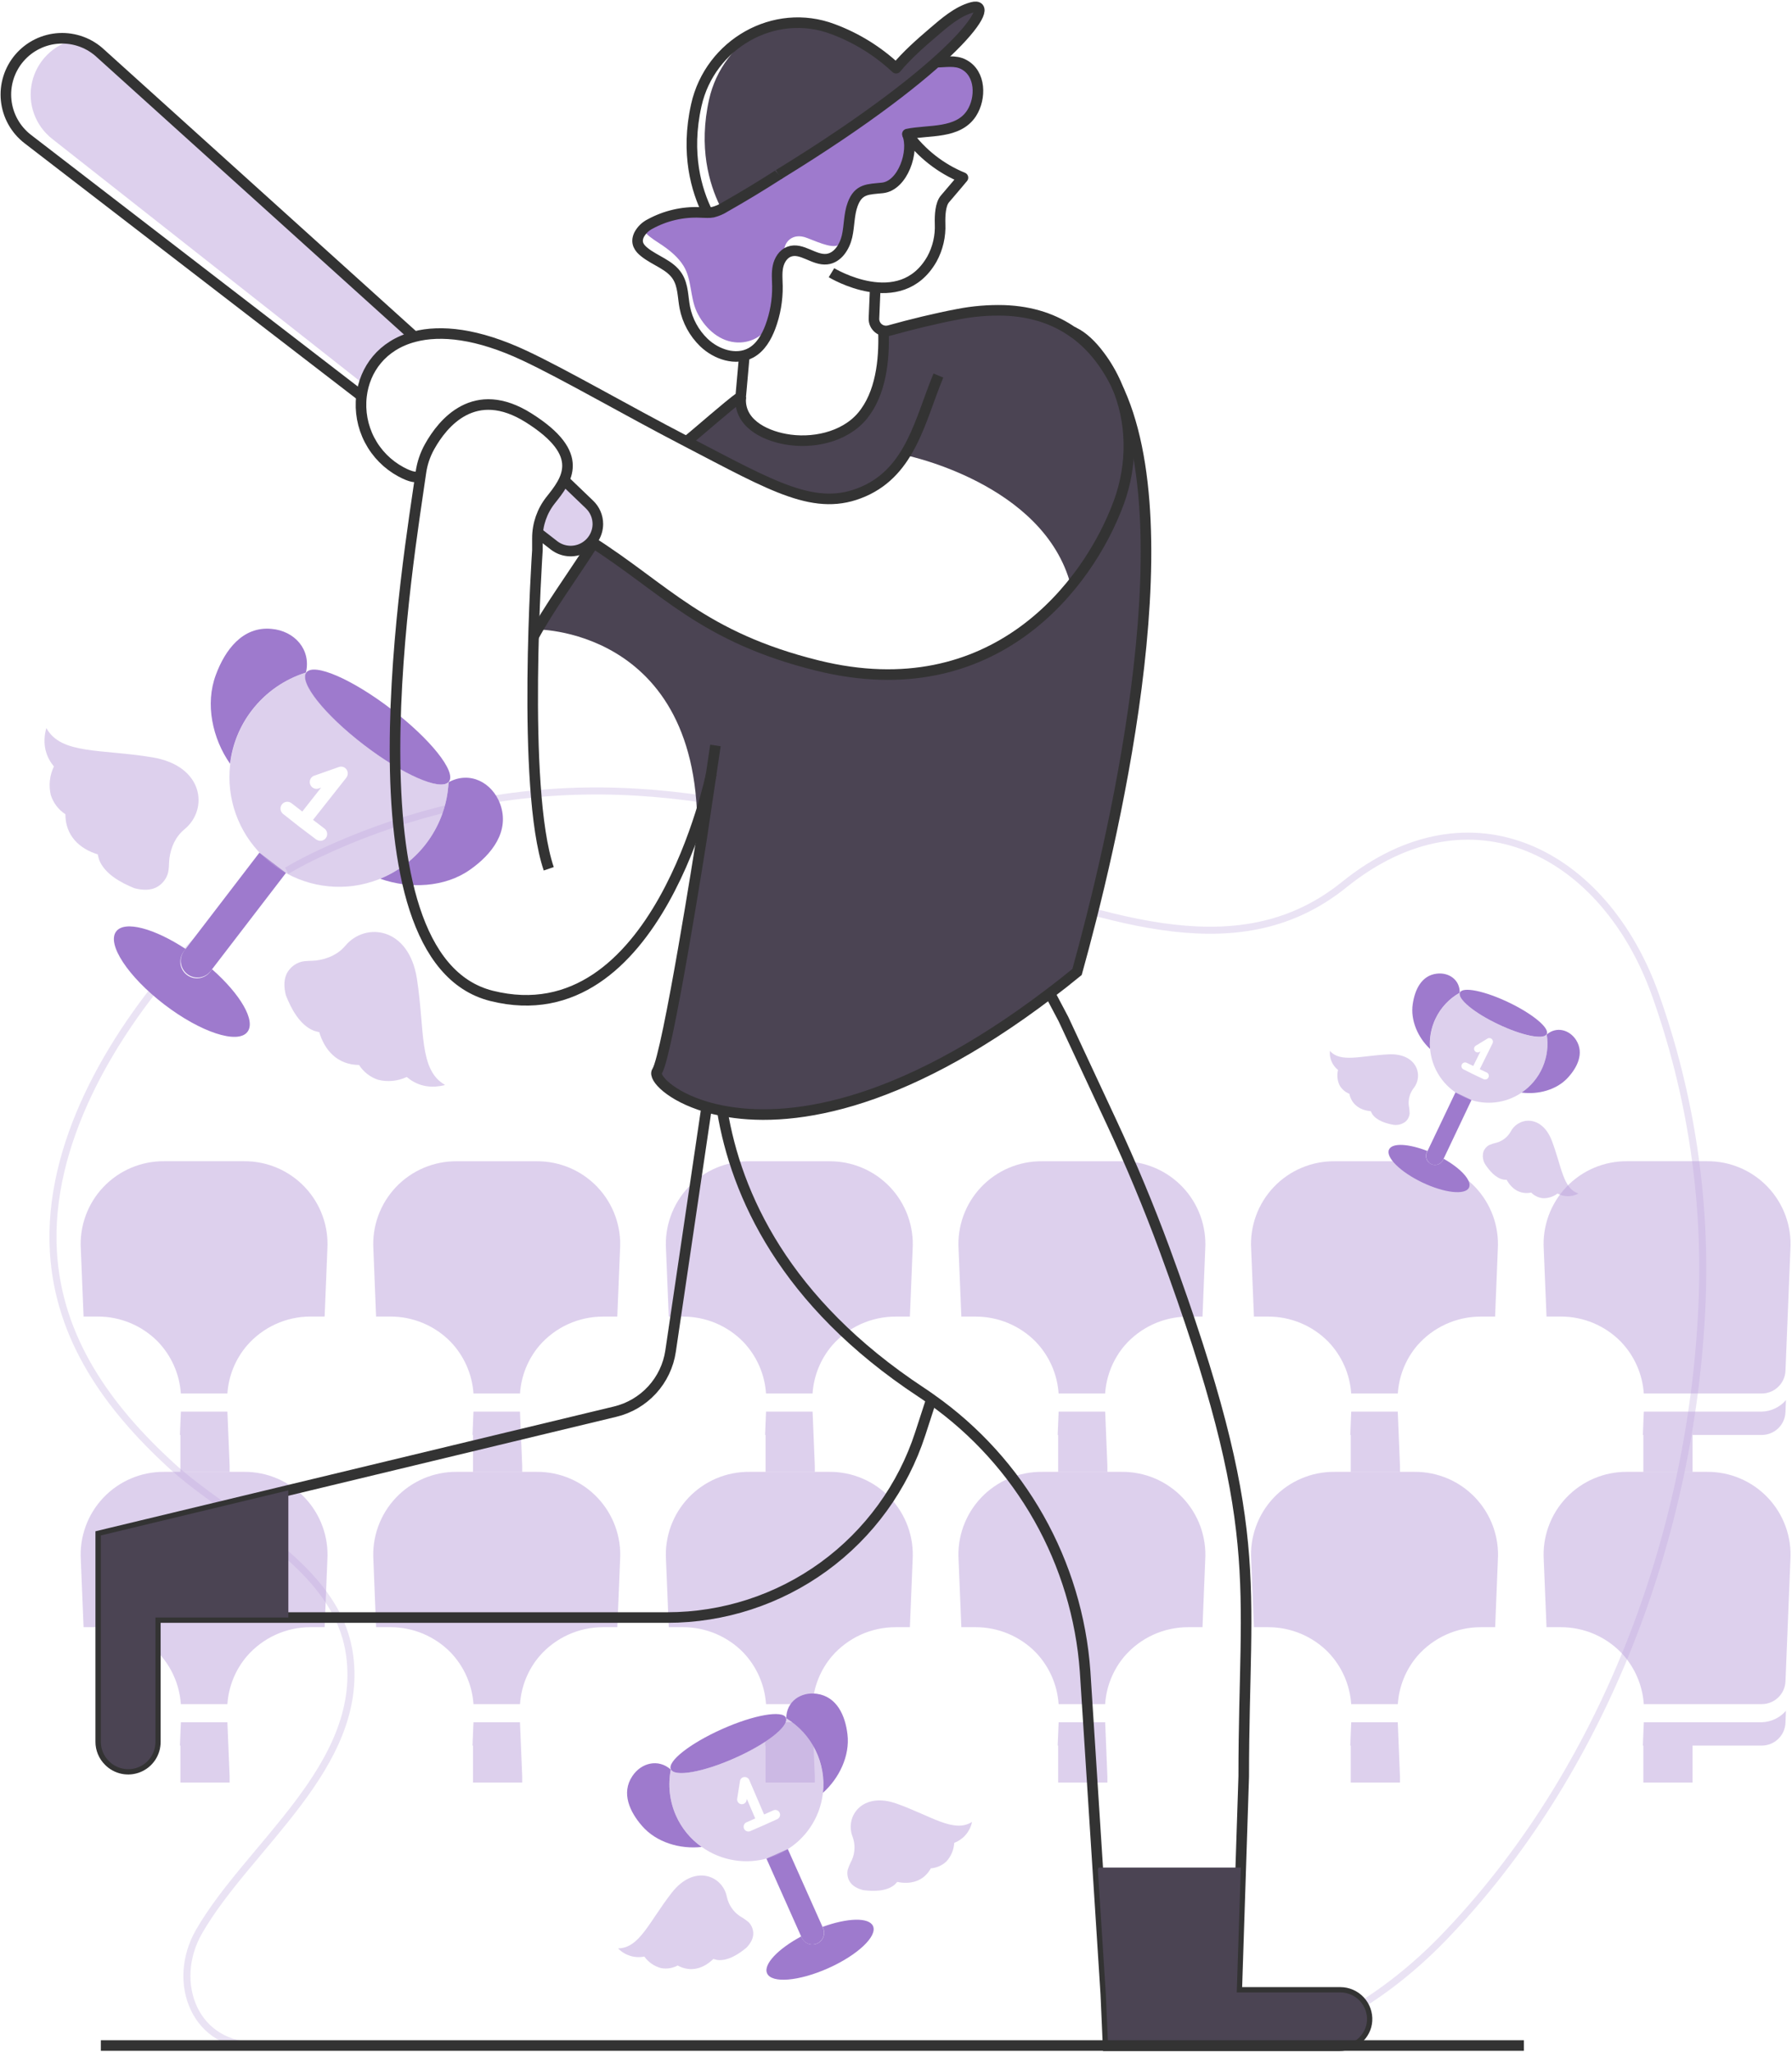 <svg width="791" height="906" viewBox="0 0 791 906" fill="none" xmlns="http://www.w3.org/2000/svg">
<path d="M544 902.92C578.73 903.92 613.78 879.54 636.84 855.75C707.84 782.47 746.72 677.66 751.23 576.6C753.376 529.757 746.361 482.946 730.58 438.79C708.21 376.49 649.33 345.35 593.31 390.55C503.38 463.06 371.08 312.63 193.84 357.79C175.72 362.436 158.078 368.781 141.15 376.74C136.143 379.073 131.29 381.613 126.59 384.36" stroke="#D7C8EA" stroke-opacity="0.5" stroke-width="3.11" stroke-miterlimit="10"/>
<path d="M122.328 386.88C106.042 396.92 91.362 409.356 78.778 423.77C48.599 458.15 20.779 505.45 23.569 552.62C25.858 591.16 47.758 621.31 75.258 646.62C101.688 670.98 149.009 691.02 154.339 730.8C160.899 779.71 109.508 814.93 87.799 852.8C74.999 875.17 85.999 904 114.258 903" stroke="#D7C8EA" stroke-opacity="0.5" stroke-width="3.11" stroke-miterlimit="10"/>
<path d="M79.842 623.159L79.422 633.459H79.632V649.749H101.362V647.179L100.372 623.159H79.842Z" fill="#BCA3DC" fill-opacity="0.5"/>
<path d="M69.761 592.35C75.68 598.542 79.243 606.613 79.831 615.16H100.371C100.902 607.363 103.927 599.944 109.001 594C112.48 589.985 116.78 586.764 121.61 584.554C126.441 582.344 131.689 581.197 137.001 581.19H143.291L144.501 551.49C144.814 546.48 144.093 541.46 142.383 536.741C140.672 532.022 138.01 527.706 134.56 524.06C131.11 520.414 126.947 517.517 122.33 515.549C117.713 513.581 112.74 512.584 107.721 512.62H72.471C67.455 512.576 62.483 513.565 57.866 515.526C53.249 517.486 49.084 520.376 45.632 524.016C42.18 527.656 39.514 531.967 37.801 536.681C36.087 541.396 35.362 546.413 35.671 551.42L36.891 581.19H43.181C48.132 581.182 53.035 582.165 57.6 584.082C62.165 585.998 66.3 588.809 69.761 592.35Z" fill="#BCA3DC" fill-opacity="0.5"/>
<path d="M208.99 623.159L208.57 633.459H208.78V649.749H230.51V647.179L229.52 623.159H208.99Z" fill="#BCA3DC" fill-opacity="0.5"/>
<path d="M198.909 592.35C204.84 598.537 208.41 606.61 208.999 615.16H229.539C230.05 607.371 233.051 599.953 238.099 594C241.59 589.978 245.905 586.754 250.752 584.547C255.599 582.34 260.864 581.202 266.189 581.21H272.479L273.689 551.51C274.002 546.501 273.281 541.48 271.571 536.762C269.861 532.043 267.198 527.726 263.748 524.08C260.299 520.435 256.136 517.538 251.518 515.57C246.901 513.601 241.928 512.604 236.909 512.64H201.619C196.603 512.596 191.632 513.585 187.014 515.546C182.397 517.507 178.233 520.397 174.781 524.036C171.329 527.676 168.663 531.987 166.949 536.702C165.235 541.416 164.51 546.433 164.819 551.44L165.999 581.19H172.299C177.256 581.176 182.165 582.157 186.735 584.074C191.306 585.991 195.446 588.805 198.909 592.35Z" fill="#BCA3DC" fill-opacity="0.5"/>
<path d="M338.143 623.159L337.723 633.459H337.933V649.749H359.663V647.179L358.683 623.159H338.143Z" fill="#BCA3DC" fill-opacity="0.5"/>
<path d="M328.062 592.35C333.985 598.54 337.548 606.612 338.132 615.16H358.672C359.188 607.369 362.196 599.951 367.252 594C370.742 589.978 375.058 586.754 379.904 584.547C384.751 582.34 390.016 581.202 395.342 581.21H401.632L402.842 551.51C403.155 546.501 402.434 541.48 400.723 536.762C399.013 532.043 396.35 527.726 392.901 524.08C389.451 520.435 385.288 517.538 380.671 515.57C376.054 513.601 371.081 512.604 366.062 512.64H330.772C325.756 512.596 320.784 513.585 316.167 515.546C311.55 517.507 307.385 520.397 303.933 524.036C300.481 527.676 297.815 531.987 296.101 536.702C294.388 541.416 293.663 546.433 293.972 551.44L295.192 581.21H301.492C306.44 581.199 311.34 582.179 315.904 584.092C320.467 586.006 324.601 588.813 328.062 592.35Z" fill="#BCA3DC" fill-opacity="0.5"/>
<path d="M467.291 623.159L466.871 633.459H467.081V649.749H488.811V647.179L487.831 623.159H467.291Z" fill="#BCA3DC" fill-opacity="0.5"/>
<path d="M457.21 592.35C463.133 598.54 466.697 606.612 467.28 615.16H487.82C488.337 607.369 491.345 599.951 496.4 594C499.892 589.979 504.207 586.756 509.054 584.549C513.9 582.342 519.165 581.203 524.49 581.21H530.79L531.99 551.51C532.303 546.501 531.582 541.48 529.872 536.762C528.162 532.043 525.499 527.726 522.049 524.08C518.599 520.435 514.436 517.538 509.819 515.57C505.202 513.601 500.229 512.604 495.21 512.64H459.92C454.904 512.596 449.933 513.585 445.315 515.546C440.698 517.507 436.534 520.397 433.082 524.036C429.63 527.676 426.964 531.987 425.25 536.702C423.536 541.416 422.811 546.433 423.12 551.44L424.34 581.21H430.64C435.588 581.199 440.489 582.179 445.052 584.092C449.615 586.006 453.749 588.813 457.21 592.35Z" fill="#BCA3DC" fill-opacity="0.5"/>
<path d="M596.44 623.159L596.02 633.459H596.229V649.749H617.96V647.179L616.979 623.159H596.44Z" fill="#BCA3DC" fill-opacity="0.5"/>
<path d="M586.362 592.35C592.285 598.54 595.849 606.612 596.433 615.16H617.003C617.511 607.373 620.508 599.954 625.553 594C629.045 589.978 633.362 586.754 638.211 584.547C643.059 582.34 648.325 581.202 653.653 581.21H659.943L661.143 551.51C661.455 546.501 660.734 541.48 659.024 536.762C657.314 532.043 654.651 527.726 651.201 524.08C647.752 520.435 643.589 517.538 638.972 515.57C634.354 513.601 629.382 512.604 624.363 512.64H589.073C584.056 512.596 579.085 513.585 574.468 515.546C569.85 517.507 565.686 520.397 562.234 524.036C558.782 527.676 556.116 531.987 554.402 536.702C552.688 541.416 551.964 546.433 552.273 551.44L553.493 581.21H559.792C564.741 581.199 569.641 582.179 574.204 584.092C578.768 586.006 582.902 588.813 586.362 592.35Z" fill="#BCA3DC" fill-opacity="0.5"/>
<path d="M725.592 623.16L725.172 633.46H725.382V649.75H747.112V633.46H777.642C780.351 633.459 782.955 632.411 784.908 630.534C786.862 628.657 788.013 626.097 788.122 623.39L788.322 618.09C786.992 619.631 785.356 620.879 783.517 621.752C781.678 622.625 779.677 623.104 777.642 623.16H725.592Z" fill="#BCA3DC" fill-opacity="0.5"/>
<path d="M715.511 592.35C721.434 598.54 724.998 606.612 725.581 615.16H777.641C780.348 615.159 782.951 614.112 784.904 612.237C786.857 610.362 788.01 607.805 788.121 605.1L790.291 551.49C790.605 546.48 789.885 541.459 788.176 536.739C786.466 532.02 783.803 527.703 780.353 524.057C776.903 520.411 772.74 517.514 768.122 515.546C763.504 513.578 758.53 512.582 753.511 512.62H718.221C713.205 512.576 708.233 513.565 703.616 515.526C698.999 517.486 694.834 520.376 691.382 524.016C687.93 527.656 685.264 531.967 683.551 536.681C681.837 541.396 681.112 546.413 681.421 551.42L682.641 581.19H688.941C693.891 581.181 698.792 582.164 703.355 584.081C707.919 585.998 712.052 588.809 715.511 592.35Z" fill="#BCA3DC" fill-opacity="0.5"/>
<path d="M79.842 760.289L79.422 770.589H79.632V786.879H101.362V784.309L100.372 760.289H79.842Z" fill="#BCA3DC" fill-opacity="0.5"/>
<path d="M69.761 729.469C75.679 735.667 79.241 743.74 79.831 752.289H100.371C100.897 744.486 103.923 737.059 109.001 731.109C112.48 727.097 116.781 723.879 121.611 721.672C126.442 719.466 131.69 718.322 137.001 718.319H143.291L144.501 688.619C144.814 683.61 144.093 678.59 142.383 673.871C140.672 669.152 138.01 664.836 134.56 661.19C131.11 657.544 126.947 654.647 122.33 652.679C117.713 650.711 112.74 649.714 107.721 649.749H72.471C67.455 649.706 62.483 650.695 57.866 652.655C53.249 654.616 49.084 657.506 45.632 661.146C42.18 664.785 39.514 669.097 37.801 673.811C36.087 678.526 35.362 683.543 35.671 688.549L36.891 718.319H43.181C48.131 718.312 53.033 719.294 57.597 721.209C62.162 723.124 66.298 725.933 69.761 729.469Z" fill="#BCA3DC" fill-opacity="0.5"/>
<path d="M208.99 760.289L208.57 770.589H208.78V786.879H230.51V784.309L229.52 760.289H208.99Z" fill="#BCA3DC" fill-opacity="0.5"/>
<path d="M198.909 729.469C204.838 735.662 208.409 743.737 208.999 752.289H229.539C230.052 744.491 233.06 737.065 238.119 731.109C241.609 727.086 245.924 723.861 250.771 721.654C255.618 719.447 260.883 718.31 266.209 718.319H272.499L273.709 688.619C274.022 683.61 273.301 678.59 271.591 673.871C269.881 669.152 267.218 664.836 263.768 661.19C260.319 657.544 256.156 654.647 251.538 652.679C246.921 650.711 241.948 649.714 236.929 649.749H201.619C196.603 649.706 191.632 650.695 187.014 652.655C182.397 654.616 178.233 657.506 174.781 661.146C171.329 664.785 168.663 669.097 166.949 673.811C165.235 678.526 164.51 683.543 164.819 688.549L165.999 718.319H172.299C177.255 718.307 182.162 719.287 186.733 721.202C191.303 723.117 195.443 725.928 198.909 729.469Z" fill="#BCA3DC" fill-opacity="0.5"/>
<path d="M338.143 760.289L337.723 770.589H337.933V786.879H359.663V784.309L358.683 760.289H338.143Z" fill="#BCA3DC" fill-opacity="0.5"/>
<path d="M328.062 729.469C333.983 735.665 337.546 743.739 338.132 752.289H358.672C359.184 744.491 362.192 737.065 367.252 731.109C370.741 727.086 375.056 723.861 379.903 721.654C384.75 719.447 390.016 718.31 395.342 718.319H401.632L402.842 688.619C403.155 683.61 402.434 678.59 400.723 673.871C399.013 669.152 396.35 664.836 392.901 661.19C389.451 657.544 385.288 654.647 380.671 652.679C376.054 650.711 371.081 649.714 366.062 649.749H330.772C325.756 649.706 320.784 650.695 316.167 652.655C311.55 654.616 307.385 657.506 303.933 661.146C300.481 664.785 297.815 669.097 296.101 673.811C294.388 678.526 293.663 683.543 293.972 688.549L295.192 718.319H301.492C306.44 718.312 311.34 719.295 315.903 721.21C320.467 723.124 324.6 725.933 328.062 729.469Z" fill="#BCA3DC" fill-opacity="0.5"/>
<path d="M467.291 760.289L466.871 770.589H467.081V786.879H488.811V784.309L487.831 760.289H467.291Z" fill="#BCA3DC" fill-opacity="0.5"/>
<path d="M457.21 729.469C463.132 735.665 466.695 743.739 467.28 752.289H487.82C488.332 744.491 491.341 737.065 496.4 731.109C499.89 727.086 504.205 723.862 509.052 721.655C513.899 719.448 519.164 718.31 524.49 718.319H530.79L531.99 688.619C532.303 683.61 531.582 678.59 529.872 673.871C528.162 669.152 525.499 664.836 522.049 661.19C518.599 657.544 514.436 654.647 509.819 652.679C505.202 650.711 500.229 649.714 495.21 649.749H459.92C454.904 649.706 449.933 650.695 445.315 652.655C440.698 654.616 436.534 657.506 433.082 661.146C429.63 664.785 426.964 669.097 425.25 673.811C423.536 678.526 422.811 683.543 423.12 688.549L424.34 718.319H430.64C435.589 718.312 440.489 719.295 445.052 721.21C449.615 723.124 453.749 725.933 457.21 729.469Z" fill="#BCA3DC" fill-opacity="0.5"/>
<path d="M596.44 760.289L596.02 770.589H596.229V786.879H617.96V784.309L616.979 760.289H596.44Z" fill="#BCA3DC" fill-opacity="0.5"/>
<path d="M586.362 729.469C592.284 735.665 595.847 743.739 596.433 752.289H617.003C617.515 744.491 620.523 737.065 625.583 731.109C629.074 727.086 633.391 723.86 638.239 721.653C643.088 719.447 648.355 718.309 653.683 718.319H659.972L661.173 688.619C661.485 683.61 660.764 678.59 659.054 673.871C657.344 669.152 654.681 664.836 651.231 661.19C647.782 657.544 643.619 654.647 639.002 652.679C634.384 650.711 629.412 649.714 624.393 649.749H589.073C584.056 649.706 579.085 650.695 574.468 652.655C569.85 654.616 565.686 657.506 562.234 661.146C558.782 664.785 556.116 669.097 554.402 673.811C552.688 678.526 551.964 683.543 552.273 688.549L553.493 718.319H559.792C564.741 718.312 569.641 719.295 574.204 721.21C578.767 723.124 582.901 725.933 586.362 729.469Z" fill="#BCA3DC" fill-opacity="0.5"/>
<path d="M725.592 760.29L725.172 770.59H725.382V786.88H747.112V770.59H777.642C780.351 770.589 782.955 769.541 784.908 767.664C786.862 765.787 788.013 763.227 788.122 760.52L788.322 755.22C786.992 756.761 785.356 758.009 783.517 758.882C781.678 759.755 779.677 760.234 777.642 760.29H725.592Z" fill="#BCA3DC" fill-opacity="0.5"/>
<path d="M715.511 729.469C721.432 735.665 724.996 743.739 725.581 752.289H777.641C780.348 752.289 782.951 751.242 784.904 749.367C786.857 747.492 788.01 744.935 788.121 742.229L790.291 688.619C790.605 683.61 789.885 678.589 788.176 673.869C786.466 669.15 783.803 664.833 780.353 661.187C776.903 657.541 772.74 654.644 768.122 652.676C763.504 650.708 758.53 649.712 753.511 649.749H718.221C713.205 649.706 708.233 650.695 703.616 652.655C698.999 654.616 694.834 657.506 691.382 661.146C687.93 664.785 685.264 669.097 683.551 673.811C681.837 678.526 681.112 683.543 681.421 688.549L682.641 718.319H688.941C693.89 718.312 698.79 719.295 703.353 721.21C707.916 723.124 712.05 725.933 715.511 729.469Z" fill="#BCA3DC" fill-opacity="0.5"/>
<path d="M160.629 328.85C143.229 315.53 131.849 301.19 135.209 296.85C138.569 292.51 155.339 299.75 172.749 313.08C190.159 326.41 201.489 340.72 198.159 345.08C198.097 345.175 198.011 345.251 197.909 345.3C194.079 349.12 177.619 341.89 160.629 328.85Z" fill="#9E7ACD"/>
<path d="M207.499 383.91C196.419 391.78 180.669 392.51 167.809 387.91C176.365 384.43 183.751 378.58 189.098 371.048C194.446 363.517 197.534 354.615 197.999 345.39V345.32C207.349 340.24 217.209 345.37 220.759 354.88C225.189 367 216.999 377.24 207.499 383.91Z" fill="#9E7ACD"/>
<path d="M135.05 296.9C125.548 299.871 117.197 305.707 111.14 313.61C105.877 320.453 102.566 328.595 101.56 337.17C93.72 325.97 90.5 310.7 95.27 297.94C99.27 287.05 107.06 276.39 119.87 277.62C129.91 278.5 137.42 286.63 135.05 296.9Z" fill="#9E7ACD"/>
<path d="M126.219 385.36L92.999 428.66C92.412 429.427 91.68 430.071 90.844 430.555C90.008 431.039 89.085 431.353 88.128 431.48C87.17 431.608 86.197 431.545 85.264 431.296C84.331 431.047 83.456 430.617 82.689 430.03C81.922 429.443 81.278 428.711 80.794 427.875C80.311 427.039 79.996 426.116 79.869 425.159C79.742 424.202 79.804 423.228 80.053 422.295C80.302 421.362 80.732 420.487 81.319 419.72L114.499 376.41L126.219 385.36Z" fill="#9E7ACD"/>
<path d="M109.222 455.53C104.962 461.1 88.532 455.7 72.532 443.44C56.532 431.18 47.002 416.73 51.302 411.16C55.052 406.28 68.062 409.8 81.962 418.93L81.362 419.72C80.709 420.478 80.218 421.361 79.919 422.314C79.619 423.268 79.517 424.273 79.62 425.268C79.722 426.263 80.026 427.226 80.513 428.099C81.001 428.972 81.661 429.736 82.454 430.345C83.247 430.955 84.156 431.395 85.125 431.641C86.094 431.887 87.104 431.932 88.091 431.774C89.078 431.617 90.023 431.259 90.867 430.724C91.712 430.188 92.438 429.486 93.002 428.66L93.602 427.88C106.142 438.94 113.002 450.65 109.222 455.53Z" fill="#9E7ACD"/>
<path d="M179.549 475.43C175.588 477.295 171.104 477.729 166.859 476.66C163.406 475.506 160.453 473.205 158.489 470.14C148.909 470.05 143.269 463.61 140.929 455.66C140.159 455.49 139.169 455.23 138.519 455.01C132.279 452.49 128.519 445.3 126.179 439.34C125.289 435.84 125.089 431.93 127.109 428.86C128.41 426.884 130.347 425.413 132.599 424.69C134.859 424.01 137.249 424.26 139.539 424.01C144.539 423.37 149.179 421.37 152.479 417.44C161.309 406.95 180.479 409.18 184.029 432.05C187.579 454.92 184.809 472.25 196.389 478.91C196.288 478.977 196.181 479.034 196.069 479.08C191.249 480.25 185.099 480.17 179.549 475.43Z" fill="#BCA3DC" fill-opacity="0.5"/>
<path d="M23.801 338.35C21.896 342.281 21.412 346.751 22.431 351C23.54 354.469 25.811 357.45 28.861 359.44C28.861 369.03 35.221 374.73 43.141 377.16C43.311 377.93 43.561 378.93 43.771 379.58C46.221 385.84 53.371 389.68 59.301 392.09C62.801 393.01 66.701 393.26 69.791 391.27C71.785 389.992 73.278 388.068 74.021 385.82C74.731 383.57 74.501 381.18 74.781 378.89C75.471 373.89 77.521 369.28 81.491 366.03C92.071 357.32 90.051 338.09 67.221 334.32C44.391 330.55 27.001 333.12 20.501 321.47C20.434 321.57 20.377 321.678 20.331 321.79C19.111 326.6 19.121 332.74 23.801 338.35Z" fill="#BCA3DC" fill-opacity="0.5"/>
<path d="M197.999 345.39V345.32C193.999 349.06 177.639 341.8 160.679 328.84C144.459 316.39 133.459 303 134.829 297.75C134.923 297.414 135.071 297.096 135.269 296.81C135.189 296.81 135.139 296.81 135.119 296.9C125.617 299.871 117.266 305.707 111.209 313.61C105.946 320.453 102.635 328.595 101.629 337.17C101.629 337.29 101.629 337.48 101.579 337.59C100.749 344.895 101.593 352.294 104.047 359.224C106.502 366.155 110.502 372.436 115.744 377.591C120.987 382.746 127.335 386.64 134.306 388.977C141.277 391.314 148.689 392.033 155.979 391.08C159.866 390.548 163.676 389.558 167.329 388.13L167.879 387.91C176.423 384.419 183.794 378.565 189.128 371.034C194.463 363.503 197.54 354.607 197.999 345.39ZM152.879 343.3L138.179 361.92L143.259 365.8C143.573 366.043 143.836 366.346 144.032 366.692C144.228 367.037 144.353 367.419 144.401 367.813C144.448 368.207 144.417 368.607 144.308 368.99C144.2 369.372 144.017 369.729 143.769 370.04C143.396 370.506 142.892 370.85 142.322 371.028C141.752 371.206 141.142 371.21 140.569 371.04C140.214 370.944 139.876 370.792 139.569 370.59L131.999 364.86C131.839 364.76 131.689 364.59 131.529 364.49L124.999 359.34C124.364 358.861 123.945 358.149 123.835 357.362C123.724 356.574 123.931 355.775 124.409 355.14C124.648 354.818 124.949 354.548 125.294 354.344C125.64 354.141 126.022 354.009 126.419 353.956C126.816 353.903 127.22 353.93 127.606 354.035C127.993 354.14 128.354 354.322 128.669 354.57L133.429 358.25L141.719 347.72L140.979 347.96C140.601 348.135 140.19 348.229 139.773 348.236C139.355 348.244 138.941 348.164 138.557 348.002C138.172 347.84 137.826 347.6 137.539 347.297C137.253 346.994 137.033 346.634 136.893 346.241C136.753 345.848 136.697 345.43 136.728 345.014C136.759 344.598 136.877 344.193 137.073 343.825C137.269 343.457 137.54 343.134 137.868 342.876C138.197 342.619 138.575 342.433 138.979 342.33L149.539 338.62C150.152 338.386 150.825 338.366 151.45 338.564C152.074 338.762 152.613 339.166 152.979 339.71C153.339 340.245 153.52 340.881 153.497 341.526C153.473 342.17 153.247 342.791 152.849 343.3H152.879Z" fill="#BCA3DC" fill-opacity="0.5"/>
<path d="M324.4 776.09C310.34 782.37 297.68 784.58 296.11 781.04C294.54 777.5 304.65 769.59 318.7 763.31C332.75 757.03 345.39 754.83 346.97 758.31C346.992 758.385 346.992 758.465 346.97 758.54C348.11 762.23 338.14 770 324.4 776.09Z" fill="#9E7ACD"/>
<path d="M374.079 765.61C375.229 775.08 370.399 785.05 363.249 791.44C363.964 784.996 362.827 778.481 359.97 772.661C357.113 766.841 352.655 761.956 347.119 758.58H347.059C347.059 751.1 353.529 746.73 360.589 747.73C369.539 749 373.129 757.54 374.079 765.61Z" fill="#9E7ACD"/>
<path d="M296.1 781.17C294.757 788.028 295.56 795.134 298.4 801.52C300.86 807.065 304.779 811.838 309.74 815.33C300.2 816.42 289.69 813.33 283.42 806.07C278.04 799.93 274.07 791.57 279.12 784.07C283 778.18 290.56 776.26 296.1 781.17Z" fill="#9E7ACD"/>
<path d="M347.739 816.26L363.349 851.26C363.864 852.504 363.873 853.901 363.374 855.152C362.875 856.403 361.908 857.41 360.678 857.959C359.447 858.508 358.052 858.555 356.787 858.09C355.523 857.625 354.49 856.685 353.909 855.47L338.309 820.47L347.739 816.26Z" fill="#9E7ACD"/>
<path d="M385.358 850.27C387.358 854.76 378.528 863.09 365.598 868.86C352.668 874.63 340.598 875.64 338.598 871.14C336.838 867.2 343.378 860.34 353.668 854.83L353.948 855.46C354.53 856.675 355.563 857.615 356.827 858.08C358.091 858.545 359.487 858.498 360.717 857.949C361.947 857.401 362.915 856.393 363.414 855.142C363.912 853.891 363.903 852.494 363.388 851.25L363.108 850.62C374.078 846.61 383.598 846.32 385.358 850.27Z" fill="#9E7ACD"/>
<path d="M421.201 813.53C421.027 816.598 419.793 819.51 417.711 821.77C415.845 823.523 413.434 824.582 410.881 824.77C407.611 830.65 401.751 831.97 396.061 830.77C395.701 831.18 395.201 831.71 394.851 832.04C391.211 835.04 385.511 834.95 381.051 834.4C378.591 833.78 376.111 832.59 374.891 830.32C374.106 828.855 373.848 827.163 374.161 825.53C374.653 823.971 375.289 822.461 376.061 821.02C377.455 817.785 377.556 814.137 376.341 810.83C372.831 801.83 380.641 790.76 395.931 796.26C411.221 801.76 421.001 809.26 429.001 804.33C429.01 804.413 429.01 804.497 429.001 804.58C428.537 806.598 427.583 808.471 426.222 810.032C424.862 811.593 423.137 812.795 421.201 813.53Z" fill="#BCA3DC" fill-opacity="0.5"/>
<path d="M284.409 863.72C286.197 866.22 288.799 868.019 291.769 868.81C294.28 869.288 296.88 868.885 299.129 867.67C305.049 870.89 310.699 868.87 314.859 864.79C315.389 864.95 316.089 865.13 316.559 865.22C321.249 865.81 326.009 862.68 329.479 859.82C331.229 857.98 332.689 855.65 332.479 853.08C332.362 851.421 331.677 849.852 330.539 848.64C329.292 847.591 327.954 846.657 326.539 845.85C323.63 843.866 321.593 840.841 320.849 837.4C319.009 827.95 306.469 822.75 296.489 835.58C286.509 848.41 282.269 860 272.879 860.1C272.921 860.173 272.968 860.243 273.019 860.31C274.49 861.772 276.299 862.848 278.286 863.443C280.273 864.037 282.376 864.133 284.409 863.72Z" fill="#BCA3DC" fill-opacity="0.5"/>
<path d="M347.119 758.58H347.059C348.059 762.31 338.059 769.96 324.379 776.09C311.259 781.92 299.309 784.22 296.539 781.62C296.358 781.455 296.209 781.258 296.099 781.04C296.099 781.1 296.099 781.13 296.099 781.16C294.756 788.018 295.559 795.124 298.399 801.51C300.859 807.054 304.778 811.828 309.739 815.32C309.799 815.38 309.919 815.44 309.979 815.49C314.208 818.452 319.057 820.412 324.158 821.221C329.258 822.029 334.475 821.666 339.414 820.157C344.353 818.649 348.883 816.035 352.661 812.515C356.439 808.994 359.366 804.66 361.219 799.84C362.192 797.259 362.863 794.575 363.219 791.84C363.219 791.69 363.219 791.57 363.219 791.42C363.934 784.975 362.797 778.461 359.94 772.64C357.083 766.82 352.625 761.935 347.089 758.56L347.119 758.58ZM330.709 785.73L337.269 801L341.369 799.17C341.885 798.948 342.467 798.939 342.99 799.145C343.513 799.351 343.933 799.755 344.159 800.27C344.329 800.655 344.378 801.084 344.3 801.498C344.221 801.912 344.018 802.293 343.719 802.59C343.544 802.781 343.338 802.94 343.109 803.06L336.999 805.81C336.879 805.87 336.729 805.91 336.609 805.97L331.219 808.33C330.967 808.446 330.694 808.512 330.417 808.522C330.14 808.532 329.863 808.487 329.603 808.389C329.344 808.292 329.106 808.143 328.904 807.953C328.703 807.762 328.541 807.533 328.429 807.28C328.312 807.024 328.248 806.747 328.239 806.467C328.231 806.186 328.278 805.906 328.379 805.644C328.479 805.381 328.631 805.141 328.825 804.938C329.019 804.735 329.251 804.572 329.509 804.46L333.369 802.75L329.649 794.11L329.549 794.65C329.512 794.927 329.42 795.194 329.279 795.435C329.138 795.676 328.95 795.887 328.726 796.054C328.502 796.222 328.247 796.343 327.976 796.411C327.705 796.479 327.423 796.492 327.147 796.449C326.87 796.406 326.606 796.309 326.367 796.163C326.129 796.016 325.923 795.824 325.76 795.597C325.597 795.37 325.481 795.112 325.419 794.84C325.357 794.567 325.35 794.285 325.399 794.01L326.639 786.25C326.693 785.79 326.905 785.363 327.238 785.042C327.572 784.721 328.007 784.526 328.469 784.49C328.925 784.43 329.389 784.519 329.792 784.742C330.195 784.965 330.516 785.311 330.709 785.73Z" fill="#BCA3DC" fill-opacity="0.5"/>
<path d="M661.291 452.15C650.691 447.15 643.131 440.85 644.411 438.15C645.691 435.45 655.291 437.44 665.891 442.49C676.491 447.54 684.031 453.79 682.771 456.49C682.748 456.549 682.71 456.6 682.661 456.64C681.081 459.06 671.651 457.1 661.291 452.15Z" fill="#9E7ACD"/>
<path d="M692.001 475.81C687.071 481.16 678.891 483.3 671.641 482.31C675.736 479.535 678.954 475.65 680.919 471.11C682.883 466.57 683.512 461.564 682.731 456.68C687.071 452.98 692.801 454.57 695.731 459.16C699.371 465 696.201 471.26 692.001 475.81Z" fill="#9E7ACD"/>
<path d="M644.328 438.24C639.679 440.856 635.952 444.844 633.658 449.66C631.658 453.83 630.825 458.464 631.248 463.07C625.898 458.07 622.508 450.42 623.598 443.21C624.498 437.05 627.378 430.6 634.228 429.82C639.588 429.17 644.438 432.59 644.328 438.24Z" fill="#9E7ACD"/>
<path d="M649.529 485.6L636.999 512C636.776 512.468 636.464 512.887 636.079 513.234C635.695 513.581 635.246 513.848 634.758 514.021C634.27 514.195 633.753 514.27 633.235 514.243C632.718 514.216 632.212 514.088 631.744 513.865C631.277 513.643 630.857 513.33 630.511 512.946C630.164 512.561 629.896 512.112 629.723 511.624C629.55 511.136 629.475 510.619 629.501 510.102C629.528 509.585 629.656 509.078 629.879 508.61L642.459 482.23L649.529 485.6Z" fill="#9E7ACD"/>
<path d="M648.422 524.27C646.802 527.67 637.592 526.66 627.842 522.01C618.092 517.36 611.512 510.84 613.132 507.44C614.542 504.44 621.762 504.87 630.062 508.11L629.832 508.59C629.608 509.061 629.479 509.571 629.452 510.092C629.426 510.612 629.502 511.133 629.676 511.625C629.851 512.116 630.12 512.568 630.47 512.955C630.819 513.342 631.241 513.656 631.712 513.88C632.183 514.104 632.693 514.233 633.214 514.26C633.734 514.286 634.255 514.21 634.746 514.036C635.237 513.861 635.689 513.592 636.076 513.242C636.464 512.893 636.778 512.471 637.002 512L637.232 511.53C645.002 515.92 649.842 521.3 648.422 524.27Z" fill="#9E7ACD"/>
<path d="M687.491 526.89C685.625 528.309 683.324 529.034 680.981 528.94C679.044 528.724 677.24 527.848 675.871 526.46C670.871 527.46 667.161 524.72 665.051 520.82C664.631 520.82 664.051 520.82 663.711 520.74C660.171 520.12 657.401 516.74 655.511 513.9C655.016 513.065 654.699 512.136 654.582 511.172C654.465 510.208 654.55 509.23 654.831 508.3C655.296 507.121 656.15 506.137 657.251 505.51C658.401 505.026 659.593 504.648 660.811 504.38C663.378 503.587 665.543 501.841 666.861 499.5C670.321 493.02 680.641 492.05 685.021 503.65C689.401 515.25 689.901 524.65 696.711 526.85L696.561 526.97C695.16 527.705 693.599 528.082 692.016 528.068C690.434 528.054 688.88 527.649 687.491 526.89Z" fill="#BCA3DC" fill-opacity="0.5"/>
<path d="M590.619 472.33C590.056 474.605 590.299 477.004 591.309 479.12C592.272 480.816 593.791 482.13 595.609 482.84C596.669 487.84 600.609 490.14 605.069 490.54C605.239 490.92 605.489 491.42 605.669 491.74C607.669 494.74 611.819 495.96 615.199 496.57C616.162 496.693 617.141 496.614 618.072 496.339C619.003 496.063 619.867 495.597 620.609 494.97C621.51 494.08 622.078 492.908 622.219 491.65C622.211 490.401 622.087 489.155 621.849 487.93C621.558 485.257 622.306 482.575 623.939 480.44C628.519 474.7 625.319 464.84 612.939 465.44C600.559 466.04 591.729 469.27 587.009 463.89C587.003 463.95 587.003 464.01 587.009 464.07C586.888 465.637 587.154 467.21 587.784 468.65C588.413 470.09 589.387 471.354 590.619 472.33Z" fill="#BCA3DC" fill-opacity="0.5"/>
<path d="M682.709 456.68C681.009 459.09 671.639 457.1 661.309 452.19C651.429 447.46 644.169 441.66 644.309 438.76C644.317 438.574 644.358 438.391 644.429 438.22C644.429 438.22 644.369 438.22 644.359 438.28C639.71 440.895 635.983 444.884 633.689 449.7C631.689 453.87 630.856 458.504 631.279 463.11C631.284 463.186 631.284 463.263 631.279 463.34C631.664 467.258 632.934 471.038 634.993 474.394C637.051 477.749 639.845 480.594 643.164 482.713C646.482 484.831 650.239 486.168 654.149 486.624C658.06 487.079 662.023 486.64 665.739 485.34C667.716 484.626 669.602 483.683 671.359 482.53L671.629 482.35C675.724 479.575 678.943 475.69 680.907 471.15C682.872 466.61 683.5 461.604 682.719 456.72L682.709 456.68ZM658.819 460.59L653.179 472L656.279 473.47C656.664 473.661 656.956 473.997 657.093 474.404C657.23 474.811 657.2 475.255 657.009 475.64C656.874 475.932 656.651 476.174 656.371 476.334C656.092 476.493 655.77 476.562 655.449 476.53C655.254 476.524 655.061 476.483 654.879 476.41L650.299 474.23C650.199 474.23 650.109 474.12 650.009 474.08L646.009 472.08C645.817 471.991 645.645 471.864 645.502 471.708C645.36 471.552 645.249 471.369 645.178 471.17C645.106 470.971 645.075 470.76 645.085 470.549C645.096 470.338 645.148 470.131 645.239 469.94C645.33 469.746 645.459 469.572 645.618 469.428C645.776 469.285 645.962 469.174 646.164 469.102C646.365 469.03 646.579 469 646.793 469.011C647.007 469.023 647.216 469.077 647.409 469.17L650.309 470.57L653.489 464.13L653.129 464.34C652.948 464.453 652.745 464.529 652.534 464.564C652.323 464.599 652.107 464.591 651.899 464.542C651.69 464.492 651.494 464.402 651.321 464.277C651.147 464.151 651.001 463.992 650.889 463.81C650.781 463.629 650.709 463.428 650.679 463.219C650.648 463.01 650.659 462.798 650.711 462.593C650.764 462.389 650.856 462.197 650.982 462.028C651.109 461.859 651.268 461.717 651.449 461.61L656.569 458.49C656.865 458.299 657.217 458.214 657.567 458.248C657.918 458.283 658.246 458.435 658.499 458.68C658.747 458.924 658.911 459.24 658.969 459.583C659.026 459.926 658.974 460.278 658.819 460.59Z" fill="#BCA3DC" fill-opacity="0.5"/>
<path d="M493.589 221.84C488.647 235.062 481.574 247.385 472.649 258.32C460.739 213.16 399.339 200.87 399.339 200.87C375.289 236.74 335.999 211.63 335.999 211.63L303.809 194.06C309.379 189.52 319.019 180.96 325.019 176.36C326.419 181.86 329.839 188.71 338.019 191.2C352.519 195.58 379.019 198.94 386.799 172.13C389.378 163.643 390.873 154.863 391.249 146C391.63 146 392.009 145.936 392.369 145.81C401.819 143.17 412.989 140.43 422.569 138.63C429.294 137.307 436.146 136.733 442.999 136.92C455.259 137.35 465.339 140.8 473.579 146.65C473.579 146.65 473.579 146.65 473.639 146.65C481.509 152.25 487.639 160.06 492.399 169.52C492.405 169.584 492.425 169.645 492.459 169.7C499.589 186 499.839 204.79 493.589 221.84Z" fill="#4B4453"/>
<path d="M243.001 220.81C243.001 220.81 248.181 211.16 252.561 215.35C256.941 219.54 274.191 235.35 255.981 242.58C237.771 249.81 236.711 228.01 239.081 227.58C241.451 227.15 243.001 220.81 243.001 220.81Z" fill="#BCA3DC" fill-opacity="0.5"/>
<path d="M475.521 429C471.451 432.33 467.401 435.51 463.461 438.49C395.761 490 347.081 495.88 318.801 490.28C316.494 489.848 314.211 489.297 311.961 488.63C295.781 483.87 288.381 475.51 290.061 472.96C294.731 465.96 309.691 370.43 309.691 370.43C309.691 370.43 308.911 373.91 307.201 379.51C315.291 277.76 237.301 277.89 237.301 277.89C243.871 266.41 253.351 253.32 262.031 239.78C293.821 260.16 310.531 281.37 361.031 293.85C438.521 312.95 480.391 258.48 493.861 221.85C500.111 204.85 499.861 186.01 492.771 169.74C524.761 234.22 490.321 375.72 475.521 429Z" fill="#4B4453"/>
<path d="M182.871 148.64L167.571 156.12L160.881 169.86L23.141 61.39C19.425 58.505 16.604 54.624 15.008 50.199C13.412 45.773 13.106 40.986 14.125 36.393C15.145 31.8 17.448 27.592 20.767 24.258C24.086 20.923 28.283 18.601 32.871 17.56C37.242 18.508 41.269 20.639 44.511 23.72L182.871 148.64Z" fill="#BCA3DC" fill-opacity="0.5"/>
<path d="M431.46 37.45C431.793 39.438 431.769 41.47 431.39 43.45C427.85 48.28 423.28 56.37 417.39 56.98C408.58 57.89 408.58 57.89 404.21 58.4C402.21 59.12 401.7 61.22 401.21 67.73C401.129 68.868 400.962 69.998 400.71 71.11C397.45 75.29 394.27 82.11 389.53 82.87C383.62 83.87 378.65 81.44 377.88 86.65C375.75 88.89 374.88 92.14 375.01 96.47C375.062 98.842 374.724 101.207 374.01 103.47C373.167 104.894 372.189 106.233 371.09 107.47C368.59 110.22 362.64 107.54 356.16 105.02C349.68 102.5 345.77 107.13 346.09 111.57C341.78 114.71 343.21 123.88 343.09 128.57C342.97 133.26 342.45 138.28 340.33 142.57C338.838 145.442 336.51 147.793 333.653 149.314C330.796 150.836 327.546 151.455 324.33 151.09C316.78 150.31 310.65 144.22 307.54 137.61C304.54 131.16 305.42 123.35 301.7 117.35C299.42 113.67 295.98 110.81 292.44 108.35C289.97 106.66 287.44 105.25 285.29 103.12C284.909 102.793 284.619 102.373 284.45 101.9C284.13 100.65 286.29 99.37 287.08 98.73C296.21 91.39 309.08 95.52 315.92 93.23C322.76 90.94 367.92 61.52 367.92 61.52C367.92 61.52 403 36.08 409.6 30.6C416.2 25.12 429.43 25.28 431.46 37.45Z" fill="#9E7ACD"/>
<path d="M343.679 77.06L317.789 90.9C313.039 81.17 308.249 65.06 313.019 43.8C314.479 37.286 317.319 31.161 321.347 25.838C325.375 20.514 330.497 16.116 336.369 12.94C346.443 9.056 357.598 9.031 367.689 12.87C378.03 16.709 387.504 22.566 395.559 30.1C396.749 28.67 398.039 27.23 399.359 25.84C403.285 21.821 407.424 18.015 411.759 14.44C416.599 10.28 422.149 5.35 428.429 3.44C428.62 3.357 428.817 3.29 429.019 3.24C440.779 0 422.479 28.7 343.679 77.06Z" fill="#4B4453"/>
<path d="M413.16 27.46C417.16 27.46 421.7 26.46 425.39 28.46C433.05 32.46 433.06 43.46 428.88 49.96C422.88 59.26 409.88 57.24 400.51 59.19C406.751 67.751 415.247 74.411 425.05 78.43C425.05 78.43 420.72 83.62 417.12 87.79C415.12 90.1 414.85 94.95 414.96 98.79C415.206 104.224 413.954 109.62 411.34 114.39C397.34 138.82 367.02 120.39 367.02 120.39" stroke="#333333" stroke-width="4.67" stroke-linejoin="round"/>
<path d="M343.779 77C343.779 77 343.709 77.07 343.679 77.08C335.932 82.06 328.062 86.817 320.069 91.35C318.399 92.422 316.565 93.212 314.639 93.69C313.864 93.83 313.076 93.891 312.289 93.87C311.209 93.87 310.109 93.8 308.999 93.77C301.338 93.44 293.733 95.203 286.999 98.87C284.893 99.916 283.171 101.599 282.079 103.68C280.399 107.25 282.289 109.6 284.429 111.29C289.189 115.14 295.839 116.89 299.059 122.09C301.569 126.09 301.389 131.09 302.269 135.7C303.429 141.62 306.379 147.041 310.719 151.23C316.189 156.47 324.839 159.39 331.479 155.74C335.709 153.4 338.309 148.9 340.029 144.35C342.178 138.596 343.239 132.493 343.159 126.35C343.109 123.47 342.799 120.53 343.389 117.7C343.979 114.87 345.679 112.08 348.389 111.09C353.809 109.09 359.249 115.02 364.949 114.4C369.709 113.9 372.819 109.03 373.889 104.34C374.959 99.65 374.699 94.7 376.369 90.21C378.919 83.21 383.279 83.61 389.509 82.95C398.569 82 403.669 66.71 400.509 59.19" stroke="#333333" stroke-width="4.67" stroke-linejoin="round"/>
<path d="M312.291 93.85C307.491 84.14 302.541 67.9 307.361 46.39C313.411 19.39 341.851 3.09 367.681 12.86C378.025 16.705 387.5 22.573 395.551 30.12C400.271 24.41 406.141 19.24 411.751 14.44C416.751 10.16 422.521 5.05 429.011 3.27C440.781 0.03 422.491 28.7 343.691 77.06" stroke="#333333" stroke-width="4.67" stroke-linejoin="round"/>
<path d="M411.159 617.66L406.209 632.9C398.554 656.483 383.629 677.037 363.574 691.617C343.519 706.196 319.363 714.053 294.569 714.06H68.569V768.9C68.591 771.292 67.898 773.635 66.578 775.63C65.259 777.625 63.373 779.181 61.163 780.096C58.954 781.012 56.521 781.246 54.177 780.77C51.833 780.293 49.685 779.126 48.009 777.42C46.882 776.306 45.989 774.979 45.381 773.516C44.773 772.053 44.463 770.484 44.469 768.9V677.82L127.239 657.91L271.539 623.17C277.817 621.666 283.502 618.318 287.861 613.556C292.22 608.794 295.054 602.836 295.999 596.45L311.929 488.63" stroke="#333333" stroke-width="4.67" stroke-miterlimit="10"/>
<path d="M314 341.51C314 341.51 290.26 457.95 217 439.63C149.69 422.8 181 243.11 185.77 208.68C186.328 204.637 187.637 200.733 189.63 197.17C195.44 186.75 209.47 169.42 233.33 184.45C259.24 200.78 249.97 212.07 243.04 220.81C239.266 225.585 237.215 231.494 237.22 237.58V242.93C237.22 242.93 230.06 347.75 242.22 383.53" stroke="#333333" stroke-width="4.67" stroke-miterlimit="10"/>
<path d="M261 239.13C293.44 259.72 310 281.25 361 293.85C438.49 312.95 480.36 258.48 493.83 221.85C500.08 204.85 499.83 186.01 492.74 169.74C492.707 169.686 492.686 169.624 492.68 169.56C490.725 165.086 488.252 160.857 485.31 156.96C481.91 152.42 478.06 148.65 473.92 146.69C473.92 146.69 473.92 146.69 473.86 146.69" stroke="#333333" stroke-width="4.67" stroke-miterlimit="10"/>
<path d="M414.219 165.78C406.219 184.96 402.219 207.78 381.169 216.98C360.119 226.18 341.669 214.98 303.029 194.9C275.909 180.84 249.619 165.47 231.549 156.98C210.739 147.21 194.549 145.56 182.869 148.64C168.589 152.38 160.939 163.17 159.569 174.83C158.784 181.514 160.026 188.279 163.134 194.247C166.242 200.216 171.073 205.112 176.999 208.3C181.509 210.73 183.999 210.98 185.459 210.14" stroke="#333333" stroke-width="4.67" stroke-miterlimit="10"/>
<path d="M262.001 239.78C252.481 254.62 242.001 268.96 235.441 281.19" stroke="#333333" stroke-width="4.67" stroke-miterlimit="10"/>
<path d="M463.418 438.52L469.418 449.88L490.758 495.66C499.305 513.993 507.081 532.66 514.088 551.66C559.498 675.28 548.988 696.66 548.988 784.25L547.678 824.43L545.878 879.55H591.698C593.303 879.56 594.889 879.898 596.359 880.543C597.829 881.188 599.152 882.126 600.246 883.3C601.34 884.474 602.184 885.859 602.724 887.371C603.264 888.882 603.49 890.488 603.388 892.09C602.988 898.34 597.478 903.09 591.228 903.09H489.108L488.108 880.29L484.598 825.42L478.968 737.76C477.248 713.99 470.276 690.898 458.555 670.147C446.835 649.397 430.657 631.504 411.188 617.76C409.688 616.67 408.188 615.65 406.678 614.65C346.108 574.74 324.958 527.31 318.828 490.38" stroke="#333333" stroke-width="4.67" stroke-miterlimit="10"/>
<path d="M315.799 329.09L309.659 370.43C309.659 370.43 294.699 466 289.999 473C288.319 475.55 295.719 483.91 311.899 488.67C314.149 489.337 316.432 489.888 318.739 490.32C347.019 495.92 395.739 490.01 463.359 438.56C467.359 435.56 471.359 432.4 475.419 429.07C490.219 375.79 524.659 234.29 492.679 169.8C492.646 169.745 492.625 169.684 492.619 169.62C487.889 160.16 481.729 152.35 473.859 146.75C473.859 146.75 473.859 146.75 473.799 146.75C465.549 140.9 455.479 137.45 443.219 137.02C436.353 136.831 429.488 137.404 422.749 138.73C413.169 140.53 401.999 143.27 392.549 145.91C391.736 146.141 390.879 146.175 390.05 146.01C389.22 145.844 388.442 145.484 387.78 144.958C387.118 144.433 386.59 143.757 386.24 142.987C385.89 142.217 385.729 141.375 385.769 140.53L386.359 126.53" stroke="#333333" stroke-width="4.67" stroke-miterlimit="10"/>
<path d="M237.27 235.09L244.71 240.87C246.487 242.2 248.599 243.012 250.81 243.213C253.02 243.415 255.244 242.999 257.233 242.013C259.222 241.026 260.898 239.507 262.075 237.625C263.252 235.742 263.883 233.57 263.9 231.35C263.899 229.735 263.571 228.136 262.935 226.651C262.299 225.166 261.369 223.825 260.2 222.71L248.94 211.91" stroke="#333333" stroke-width="4.67" stroke-miterlimit="10"/>
<path d="M159.569 174.83L12.249 61.38C9.584 59.323 7.364 56.745 5.726 53.803C4.088 50.861 3.066 47.617 2.721 44.268C2.376 40.919 2.715 37.534 3.719 34.32C4.723 31.106 6.37 28.13 8.56 25.573C10.751 23.015 13.438 20.93 16.459 19.444C19.48 17.957 22.772 17.101 26.135 16.927C29.498 16.753 32.86 17.264 36.019 18.43C39.178 19.596 42.066 21.393 44.509 23.71L182.869 148.64" stroke="#333333" stroke-width="4.67" stroke-miterlimit="10"/>
<path d="M328.571 156.88L327.791 165.7L326.951 175.08C320.891 179.47 308.851 190.23 303.031 194.9" stroke="#333333" stroke-width="4.67" stroke-miterlimit="10"/>
<path d="M326.999 175.08C325.859 186.47 336.999 192.08 346.569 193.84C358.199 196.04 372.569 193.19 380.569 183.71C388.839 173.84 390.369 158.98 389.979 146.65" stroke="#333333" stroke-width="4.67" stroke-miterlimit="10"/>
<path d="M127.282 657.91V714.06H68.612V768.9C68.634 771.292 67.941 773.636 66.621 775.631C65.302 777.626 63.416 779.181 61.206 780.097C58.997 781.012 56.564 781.247 54.22 780.77C51.876 780.293 49.728 779.126 48.052 777.42C46.925 776.306 46.032 774.979 45.424 773.517C44.816 772.054 44.506 770.484 44.512 768.9V677.82L127.282 657.91Z" fill="#4B4453"/>
<path d="M603.392 892.05C602.992 898.3 597.482 903.05 591.232 903.05H489.112L488.112 880.25L484.602 825.38C484.812 824.76 484.912 824.44 484.912 824.44H547.712L545.912 879.56H591.702C593.307 879.571 594.893 879.909 596.362 880.554C597.832 881.199 599.155 882.137 600.249 883.311C601.344 884.485 602.187 885.87 602.727 887.381C603.268 888.893 603.494 890.499 603.392 892.1V892.05Z" fill="#4B4453"/>
<path d="M672.642 903H44.512" stroke="#333333" stroke-width="4.67" stroke-miterlimit="10"/>
</svg>
